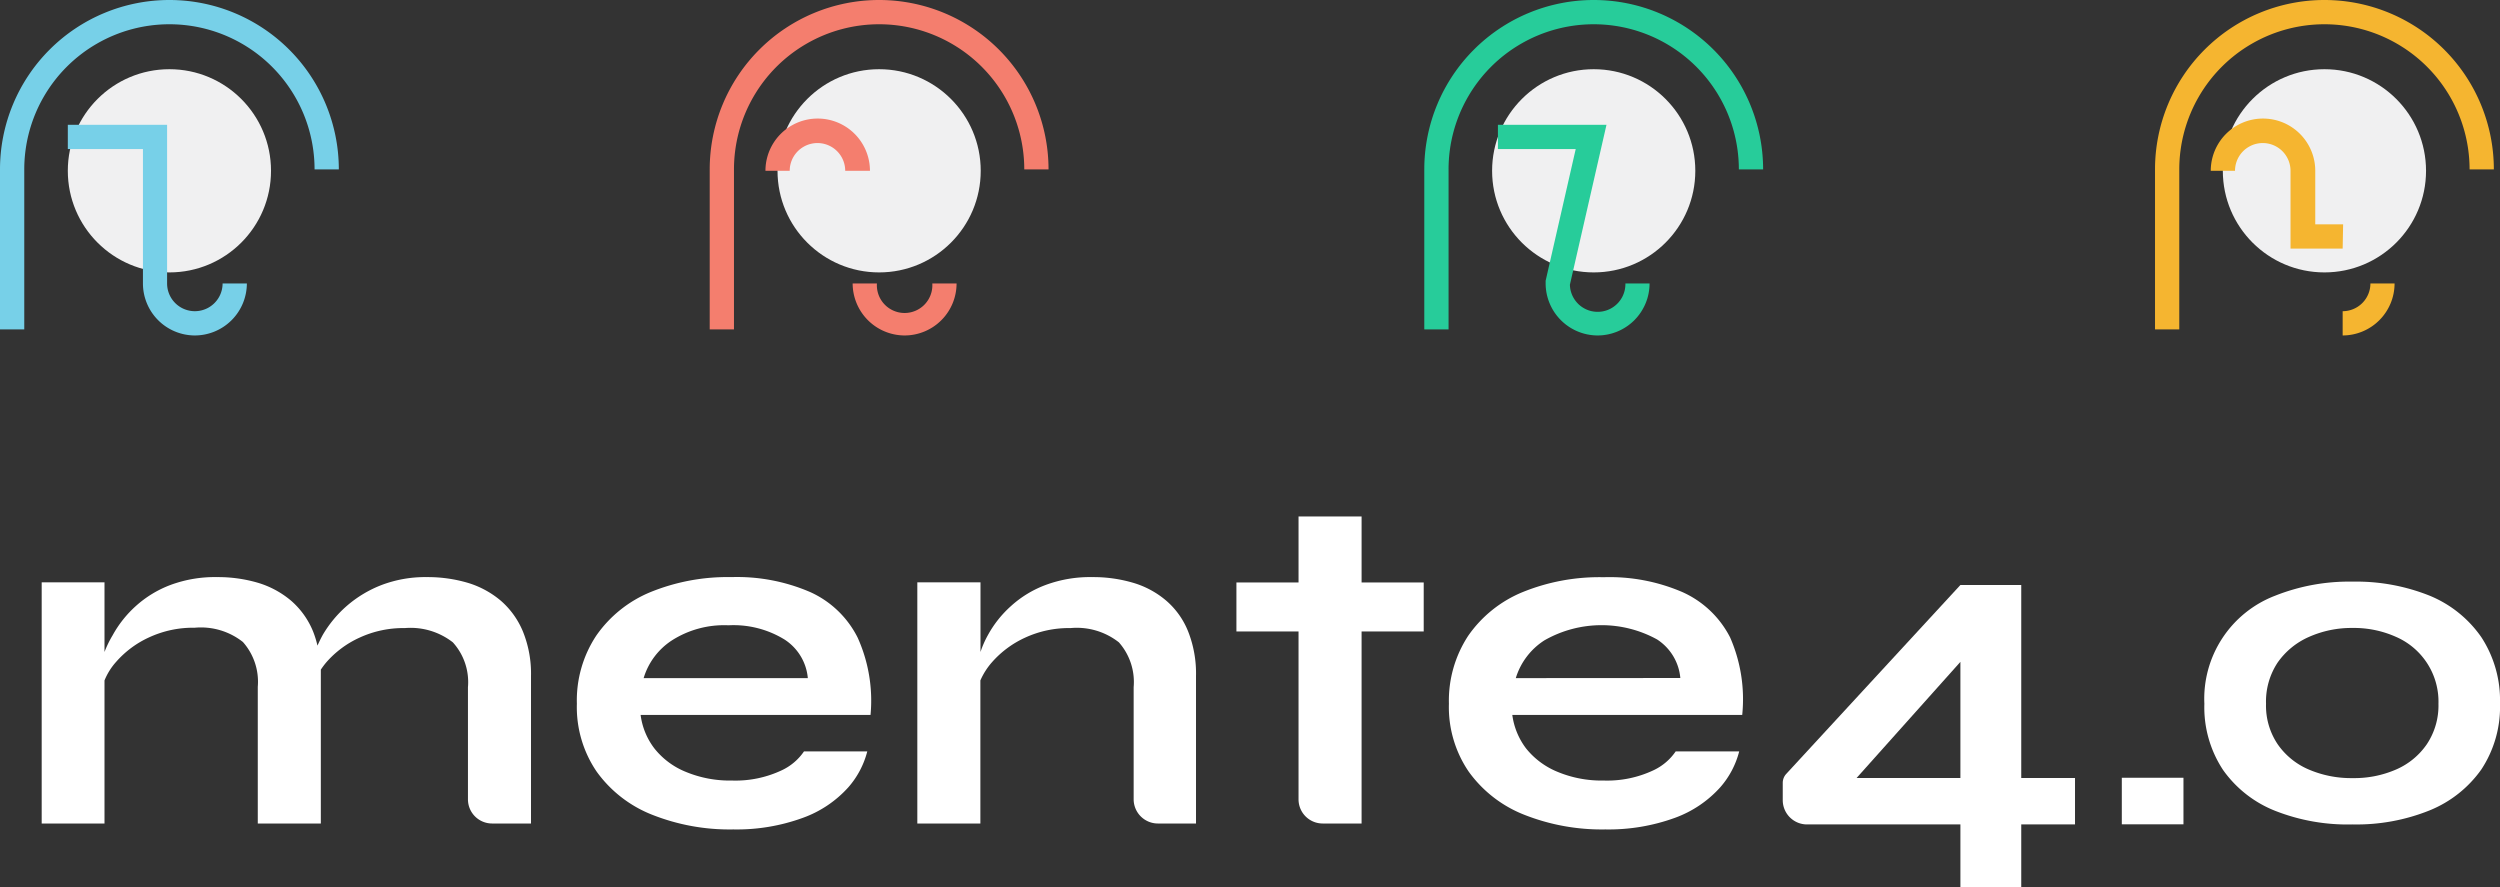 <svg xmlns="http://www.w3.org/2000/svg" viewBox="0 0 215.3 76.4"><rect x="0" y="0" width="215.3" height="76.4" fill="#333333" stroke="none"/><defs><style>.cls-1{fill:#f0f0f1;}.cls-2{fill:#f5b530;}.cls-3{fill:#f47e6e;}.cls-4{fill:#77d0e8;}.cls-5{fill:#fff;}.cls-6{fill:#27cc9a;}</style></defs><g id="Capa_2" data-name="Capa 2"><g id="Layer_1" data-name="Layer 1"><circle class="cls-1" cx="200.18" cy="14.71" r="8.75"/><path class="cls-2" d="M187.68,28.37h-2.09V14.59a14.59,14.59,0,0,1,29.18,0h-2.09a12.5,12.5,0,0,0-25,0Z"/><circle class="cls-1" cx="75.71" cy="14.71" r="8.75"/><path class="cls-3" d="M63.21,28.37H61.12V14.59a14.59,14.59,0,0,1,29.18,0H88.21a12.5,12.5,0,0,0-25,0Z"/><path class="cls-3" d="M74.88,14.71H72.79a2.39,2.39,0,1,0-4.78,0H65.92a4.48,4.48,0,1,1,9,0Z"/><path class="cls-2" d="M201.75,21.41h-4.49v-6.7a2.39,2.39,0,1,0-4.78,0h-2.09a4.48,4.48,0,1,1,9,0v4.61h2.4Z"/><path class="cls-3" d="M77.91,28.89a4.49,4.49,0,0,1-4.48-4.48h2.09a2.39,2.39,0,1,0,4.77,0h2.09A4.48,4.48,0,0,1,77.91,28.89Z"/><path class="cls-2" d="M201.75,28.89V26.8a2.39,2.39,0,0,0,2.39-2.39h2.08A4.48,4.48,0,0,1,201.75,28.89Z"/><circle class="cls-1" cx="14.59" cy="14.71" r="8.75"/><path class="cls-4" d="M2.09,28.37H0V14.59a14.59,14.59,0,0,1,29.18,0H27.09a12.5,12.5,0,0,0-25,0Z"/><path class="cls-4" d="M16.78,28.89a4.48,4.48,0,0,1-4.47-4.48V12.84H5.84V10.75h8.55V24.41a2.39,2.39,0,0,0,4.78,0h2.09A4.49,4.49,0,0,1,16.78,28.89Z"/><path class="cls-5" d="M43.15,51.75a7.92,7.92,0,0,0-2.84-1.55,12.18,12.18,0,0,0-3.55-.5,10.62,10.62,0,0,0-3.87.67,10.16,10.16,0,0,0-3,1.79,10.05,10.05,0,0,0-2.09,2.51c-.17.31-.32.62-.46.93a8.42,8.42,0,0,0-.37-1.2,7,7,0,0,0-1.88-2.65,7.92,7.92,0,0,0-2.84-1.55,12.18,12.18,0,0,0-3.55-.5,11,11,0,0,0-4,.67,9.38,9.38,0,0,0-3,1.82,9.62,9.62,0,0,0-2,2.52A9.06,9.06,0,0,0,9,56.15v-6H3.59V70.92H9V58.6A5.49,5.49,0,0,1,10,57a8.41,8.41,0,0,1,2.84-2.11,9,9,0,0,1,3.93-.83,5.83,5.83,0,0,1,4.15,1.23,5.16,5.16,0,0,1,1.28,3.86V70.92h5.43V58.22c0-.19,0-.36,0-.55a6.67,6.67,0,0,1,.48-.64,8.41,8.41,0,0,1,2.84-2.11,9,9,0,0,1,3.92-.83A5.92,5.92,0,0,1,39,55.32a5.09,5.09,0,0,1,1.3,3.86v9.65a2.08,2.08,0,0,0,2.09,2.09h3.34V58.22a9.65,9.65,0,0,0-.69-3.82A7.1,7.1,0,0,0,43.15,51.75Z"/><path class="cls-5" d="M100.46,51.75a7.75,7.75,0,0,0-2.84-1.55,12.13,12.13,0,0,0-3.55-.5,11,11,0,0,0-4,.67,9.23,9.23,0,0,0-3,1.82,9.42,9.42,0,0,0-2,2.52,8.28,8.28,0,0,0-.63,1.44v-6H79V70.92h5.43V58.6a6,6,0,0,1,1-1.57,8.51,8.51,0,0,1,2.84-2.11,9,9,0,0,1,3.93-.83,5.86,5.86,0,0,1,4.16,1.23,5.16,5.16,0,0,1,1.27,3.86v9.65a2.09,2.09,0,0,0,2.09,2.09H103V58.22a9.85,9.85,0,0,0-.67-3.82A6.84,6.84,0,0,0,100.46,51.75Z"/><path class="cls-5" d="M117.26,44.48h-5.43v5.68h-5.35v4.22h5.35V68.83a2.08,2.08,0,0,0,2.09,2.09h3.34V54.38h5.35V50.16h-5.35Z"/><path class="cls-5" d="M174.07,50.38h-5.24l-15,16.27a1.14,1.14,0,0,0-.3.76v1.5A2.09,2.09,0,0,0,155.65,71h13.18v5.4h5.24V71h4.63V67h-4.63ZM168.83,67h-8.94l8.94-10Z"/><rect class="cls-5" x="182.73" y="66.98" width="5.31" height="4.01"/><path class="cls-5" d="M213.69,54.87a10.07,10.07,0,0,0-4.45-3.57,17,17,0,0,0-6.63-1.21,17.22,17.22,0,0,0-6.67,1.21,9.5,9.5,0,0,0-6.1,9.31,9.79,9.79,0,0,0,1.61,5.7,10,10,0,0,0,4.49,3.52A17,17,0,0,0,202.61,71a16.8,16.8,0,0,0,6.63-1.21,10.11,10.11,0,0,0,4.45-3.52,9.79,9.79,0,0,0,1.61-5.7A9.94,9.94,0,0,0,213.69,54.87ZM209,64.09a6.18,6.18,0,0,1-2.65,2.18,9,9,0,0,1-3.73.74,9.25,9.25,0,0,1-3.79-.74,6.21,6.21,0,0,1-2.68-2.18,5.94,5.94,0,0,1-1-3.48,6.08,6.08,0,0,1,1-3.55,6.46,6.46,0,0,1,2.7-2.21,9,9,0,0,1,3.75-.77,8.85,8.85,0,0,1,3.75.77A6.08,6.08,0,0,1,210,60.61,6,6,0,0,1,209,64.09Z"/><path class="cls-5" d="M69.8,51A15.85,15.85,0,0,0,63,49.7,17.59,17.59,0,0,0,56,51a10.59,10.59,0,0,0-4.65,3.74,10.11,10.11,0,0,0-1.67,5.87,9.86,9.86,0,0,0,1.71,5.85,10.71,10.71,0,0,0,4.76,3.7,18.05,18.05,0,0,0,7,1.27,16.57,16.57,0,0,0,6-1,9.67,9.67,0,0,0,3.91-2.63,7.51,7.51,0,0,0,1.63-3.09H69.24a4.74,4.74,0,0,1-1.88,1.61,9.35,9.35,0,0,1-4.33.9,9.89,9.89,0,0,1-4-.76,6.62,6.62,0,0,1-2.67-2,6,6,0,0,1-1.19-2.89h19.8a13.18,13.18,0,0,0-1.11-6.66A8.46,8.46,0,0,0,69.8,51Zm-14.37,7.4a5.89,5.89,0,0,1,2.42-3.24,8.36,8.36,0,0,1,4.89-1.31,8.39,8.39,0,0,1,4.83,1.23,4.42,4.42,0,0,1,2,3.32Z"/><path class="cls-5" d="M144.91,51a15.83,15.83,0,0,0-6.8-1.29,17.53,17.53,0,0,0-7,1.29,10.61,10.61,0,0,0-4.66,3.74,10.19,10.19,0,0,0-1.67,5.87,9.86,9.86,0,0,0,1.71,5.85,10.71,10.71,0,0,0,4.76,3.7,18.12,18.12,0,0,0,7,1.27,16.67,16.67,0,0,0,6-1,9.7,9.7,0,0,0,3.9-2.63,7.51,7.51,0,0,0,1.63-3.09h-5.47a4.74,4.74,0,0,1-1.88,1.61,9.34,9.34,0,0,1-4.32.9,9.86,9.86,0,0,1-4-.76,6.72,6.72,0,0,1-2.68-2,6.09,6.09,0,0,1-1.19-2.89h19.8A13.29,13.29,0,0,0,149,54.9,8.52,8.52,0,0,0,144.91,51Zm-14.37,7.4A5.91,5.91,0,0,1,133,55.15a9.92,9.92,0,0,1,9.71-.08,4.42,4.42,0,0,1,2,3.32Z"/><circle class="cls-1" cx="137.25" cy="14.71" r="8.75"/><path class="cls-6" d="M124.75,28.37h-2.09V14.59a14.59,14.59,0,0,1,29.18,0h-2.09a12.5,12.5,0,0,0-25,0Z"/><path class="cls-6" d="M137.59,28.89a4.49,4.49,0,0,1-4.48-4.48l0-.23,2.59-11.34H129V10.75h9.35L135.2,24.52a2.39,2.39,0,0,0,4.78-.11h2.08A4.48,4.48,0,0,1,137.59,28.89Z"/></g></g></svg>